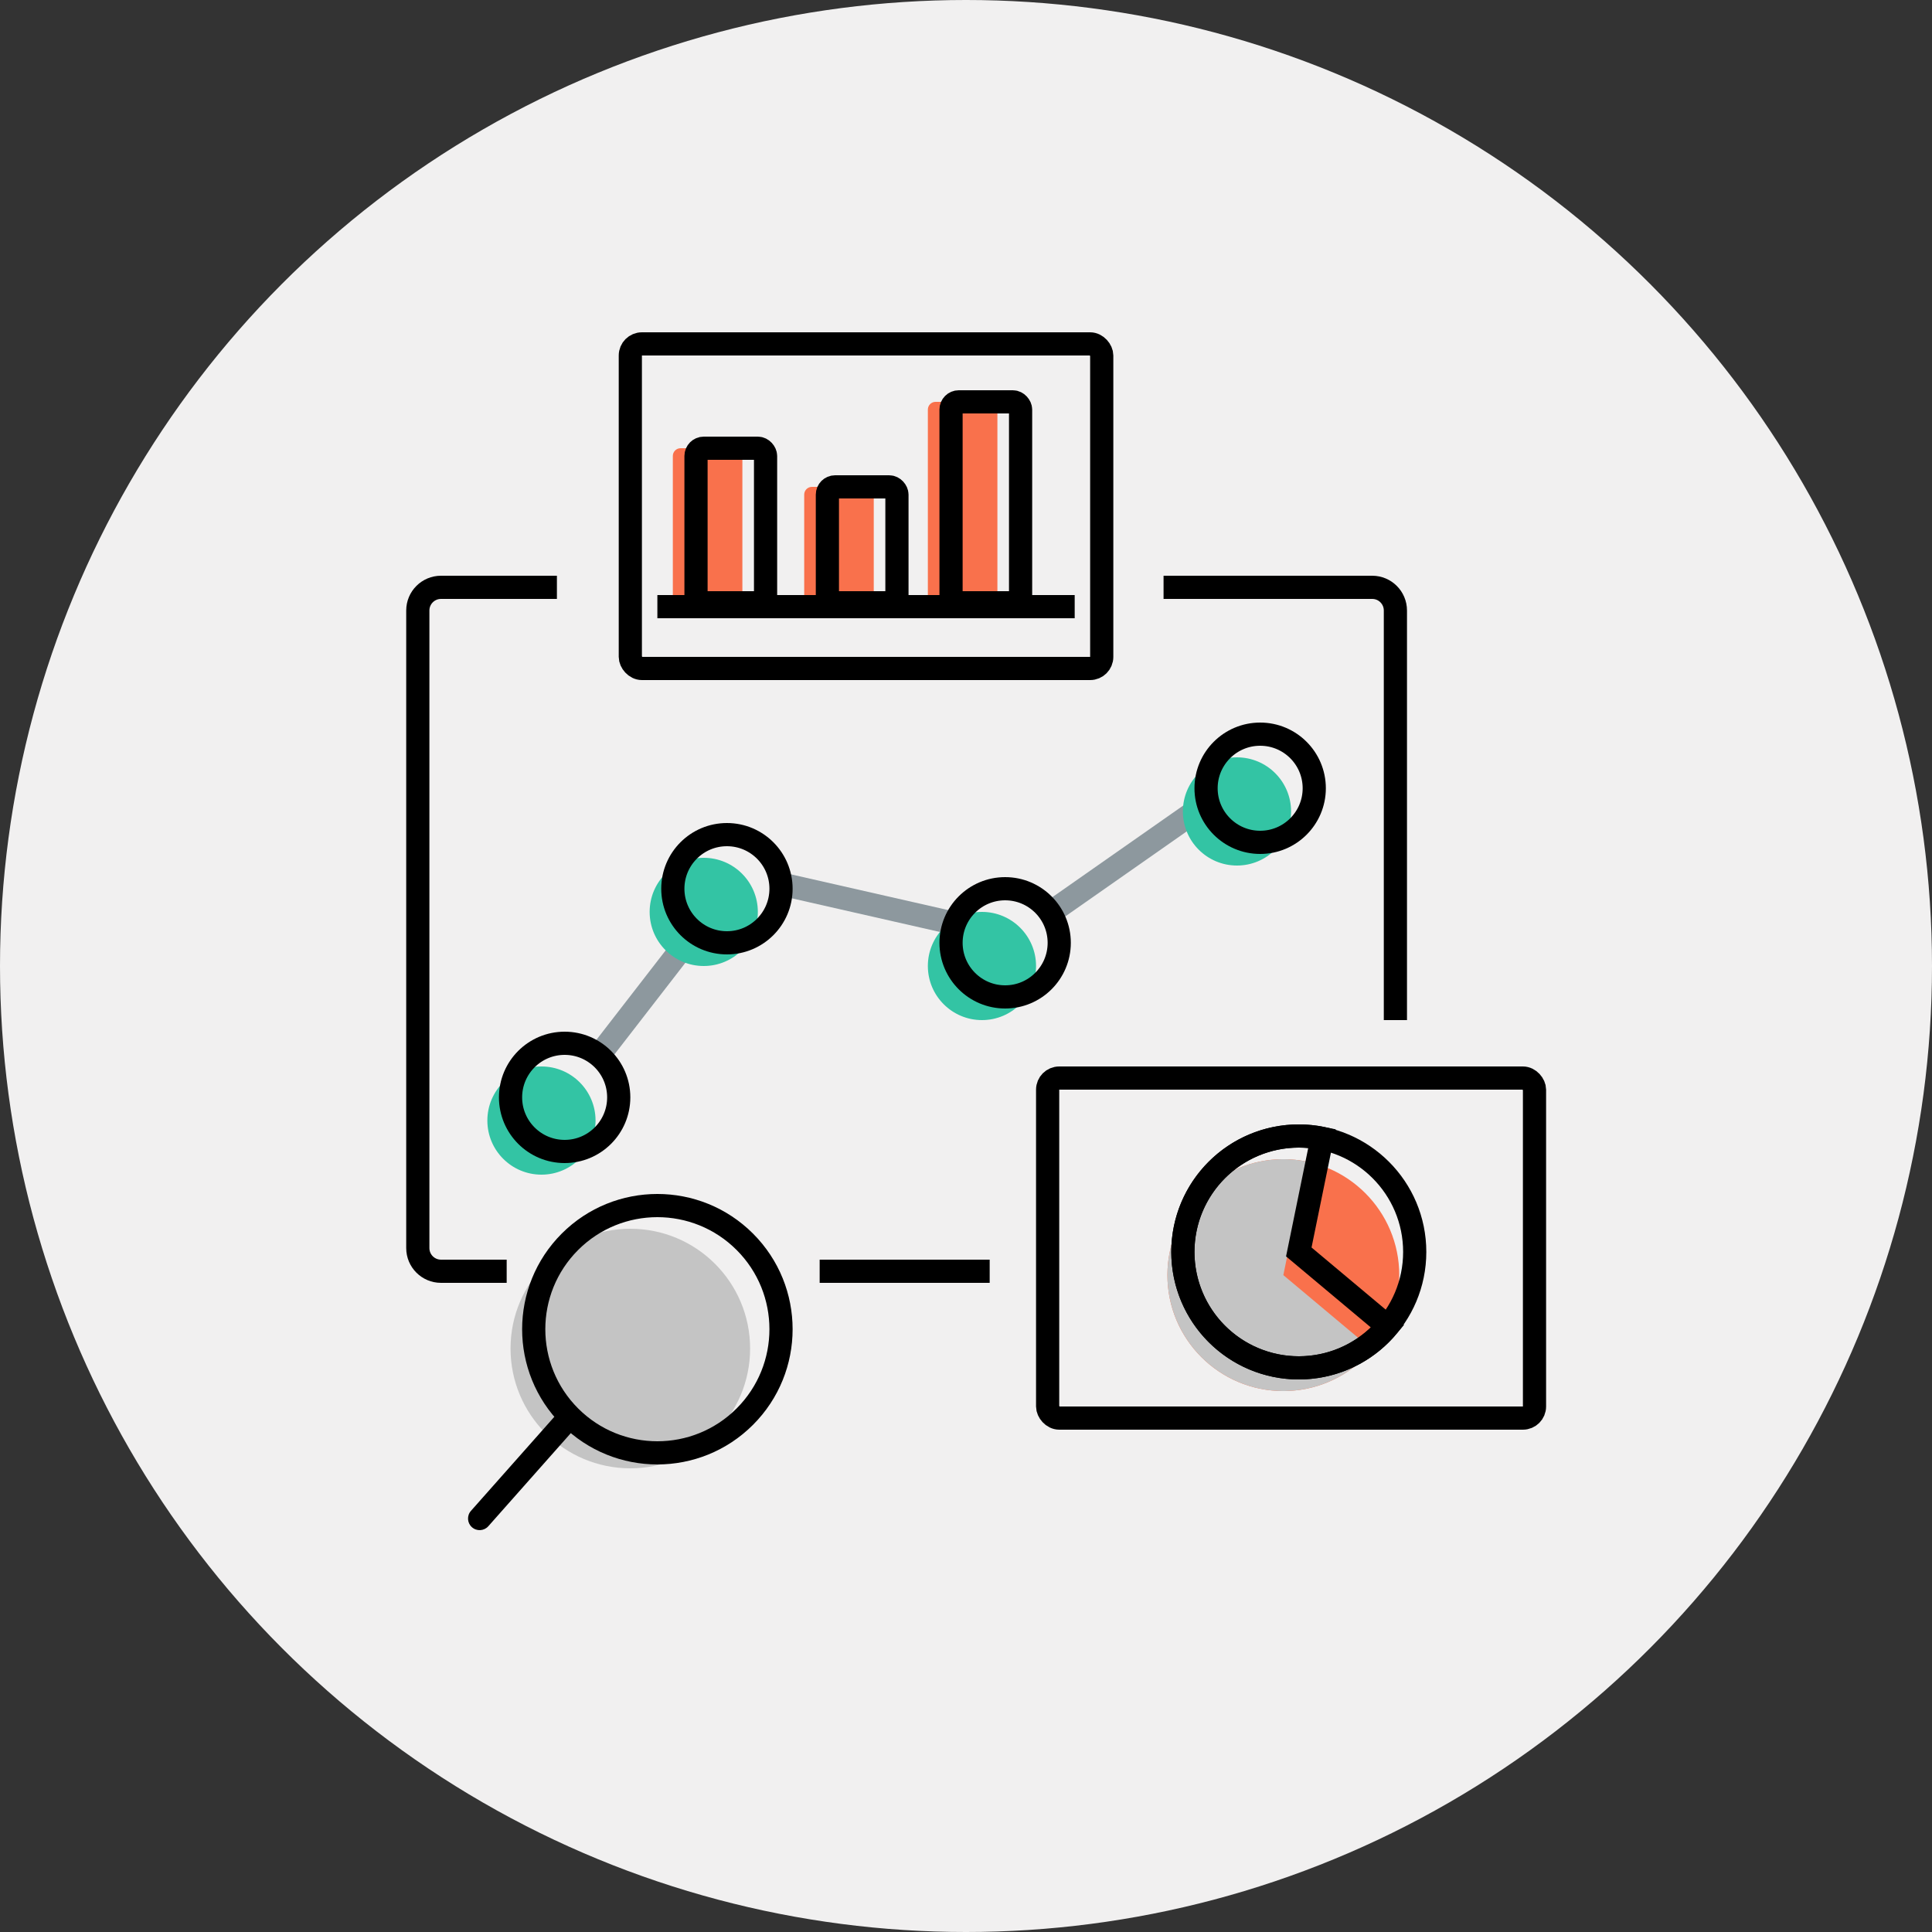 <svg width="250" height="250" viewBox="0 0 250 250" fill="none" xmlns="http://www.w3.org/2000/svg">
<rect x="0" y="0" width="250" height="250" fill="#333333" stroke="none"/>
<circle cx="125" cy="125" r="125" fill="#F1F0F0"/>
<path d="M72.064 76H57.064C55.407 76 54.064 77.343 54.064 79V161.5C54.064 163.157 55.407 164.5 57.064 164.5H65.564M106.064 164.5H128.064M180.564 132V79C180.564 77.343 179.221 76 177.564 76H150.564" stroke="black" stroke-width="3"/>
<rect x="81.564" y="44.5" width="61" height="42" rx="1.5" stroke="black" stroke-width="3"/>
<rect x="135.564" y="139.5" width="63" height="44" rx="1.5" stroke="black" stroke-width="3"/>
<rect x="87.064" y="58" width="9" height="20" rx="1" fill="#F9714C"/>
<rect x="104.064" y="63" width="9" height="15" rx="1" fill="#F9714C"/>
<rect x="120.064" y="51.999" width="9" height="26" rx="1" fill="#F9714C"/>
<rect x="90.064" y="58" width="9" height="20" rx="1" stroke="black" stroke-width="3"/>
<rect x="107.064" y="63" width="9" height="15" rx="1" stroke="black" stroke-width="3"/>
<rect x="123.064" y="51.999" width="9" height="26" rx="1" stroke="black" stroke-width="3"/>
<line x1="85.064" y1="78.5" x2="139.064" y2="78.5" stroke="black" stroke-width="3"/>
<circle cx="166.064" cy="165" r="15" fill="#F9714C"/>
<circle cx="81.564" cy="174.5" r="15.5" fill="#C4C4C4"/>
<path d="M169.07 150.304C166.473 149.773 163.781 149.939 161.27 150.787C158.758 151.634 156.515 153.132 154.771 155.128C153.026 157.123 151.841 159.546 151.337 162.149C150.834 164.751 151.028 167.441 151.902 169.943C152.776 172.446 154.297 174.673 156.311 176.396C158.325 178.12 160.76 179.279 163.368 179.756C165.975 180.232 168.663 180.009 171.156 179.109C173.65 178.209 175.86 176.665 177.562 174.633L166.064 165L169.07 150.304Z" fill="#C4C4C4"/>
<path d="M171.07 147.304C168.473 146.773 165.781 146.939 163.269 147.787C160.757 148.634 158.515 150.132 156.77 152.128C155.026 154.123 153.841 156.546 153.337 159.149C152.833 161.751 153.028 164.441 153.902 166.943C154.775 169.446 156.297 171.673 158.311 173.396C160.325 175.12 162.76 176.279 165.367 176.756C167.975 177.232 170.662 177.009 173.156 176.109C175.649 175.209 177.86 173.665 179.562 171.633L168.064 162L171.07 147.304Z" stroke="black" stroke-width="3"/>
<circle cx="168.064" cy="162" r="15" stroke="black" stroke-width="3"/>
<path d="M60.941 195.505C60.392 196.125 60.449 197.073 61.069 197.622C61.689 198.172 62.637 198.115 63.187 197.495L60.941 195.505ZM95.317 182.253C89.654 187.916 80.474 187.916 74.811 182.253L72.69 184.374C79.524 191.208 90.604 191.208 97.438 184.374L95.317 182.253ZM74.811 182.253C69.148 176.59 69.148 167.409 74.811 161.747L72.69 159.625C65.855 166.46 65.855 177.54 72.69 184.374L74.811 182.253ZM74.811 161.747C80.474 156.084 89.654 156.084 95.317 161.747L97.438 159.625C90.604 152.791 79.524 152.791 72.69 159.625L74.811 161.747ZM95.317 161.747C100.98 167.409 100.98 176.59 95.317 182.253L97.438 184.374C104.273 177.54 104.273 166.46 97.438 159.625L95.317 161.747ZM72.628 182.319L60.941 195.505L63.187 197.495L74.873 184.308L72.628 182.319Z" fill="black"/>
<path d="M77.564 136.5L89.564 121M101.564 114.5L123.564 119.5M136.064 118L156.064 104" stroke="#8D989E" stroke-width="3"/>
<circle cx="70.064" cy="145" r="7" fill="#33C4A4"/>
<circle cx="73.064" cy="142" r="7" stroke="black" stroke-width="3"/>
<circle cx="91.064" cy="118" r="7" fill="#33C4A4"/>
<circle cx="94.064" cy="115" r="7" stroke="black" stroke-width="3"/>
<circle cx="127.064" cy="125" r="7" fill="#33C4A4"/>
<circle cx="130.064" cy="122" r="7" stroke="black" stroke-width="3"/>
<circle cx="160.064" cy="105" r="7" fill="#33C4A4"/>
<circle cx="163.064" cy="102" r="7" stroke="black" stroke-width="3"/>
</svg>
